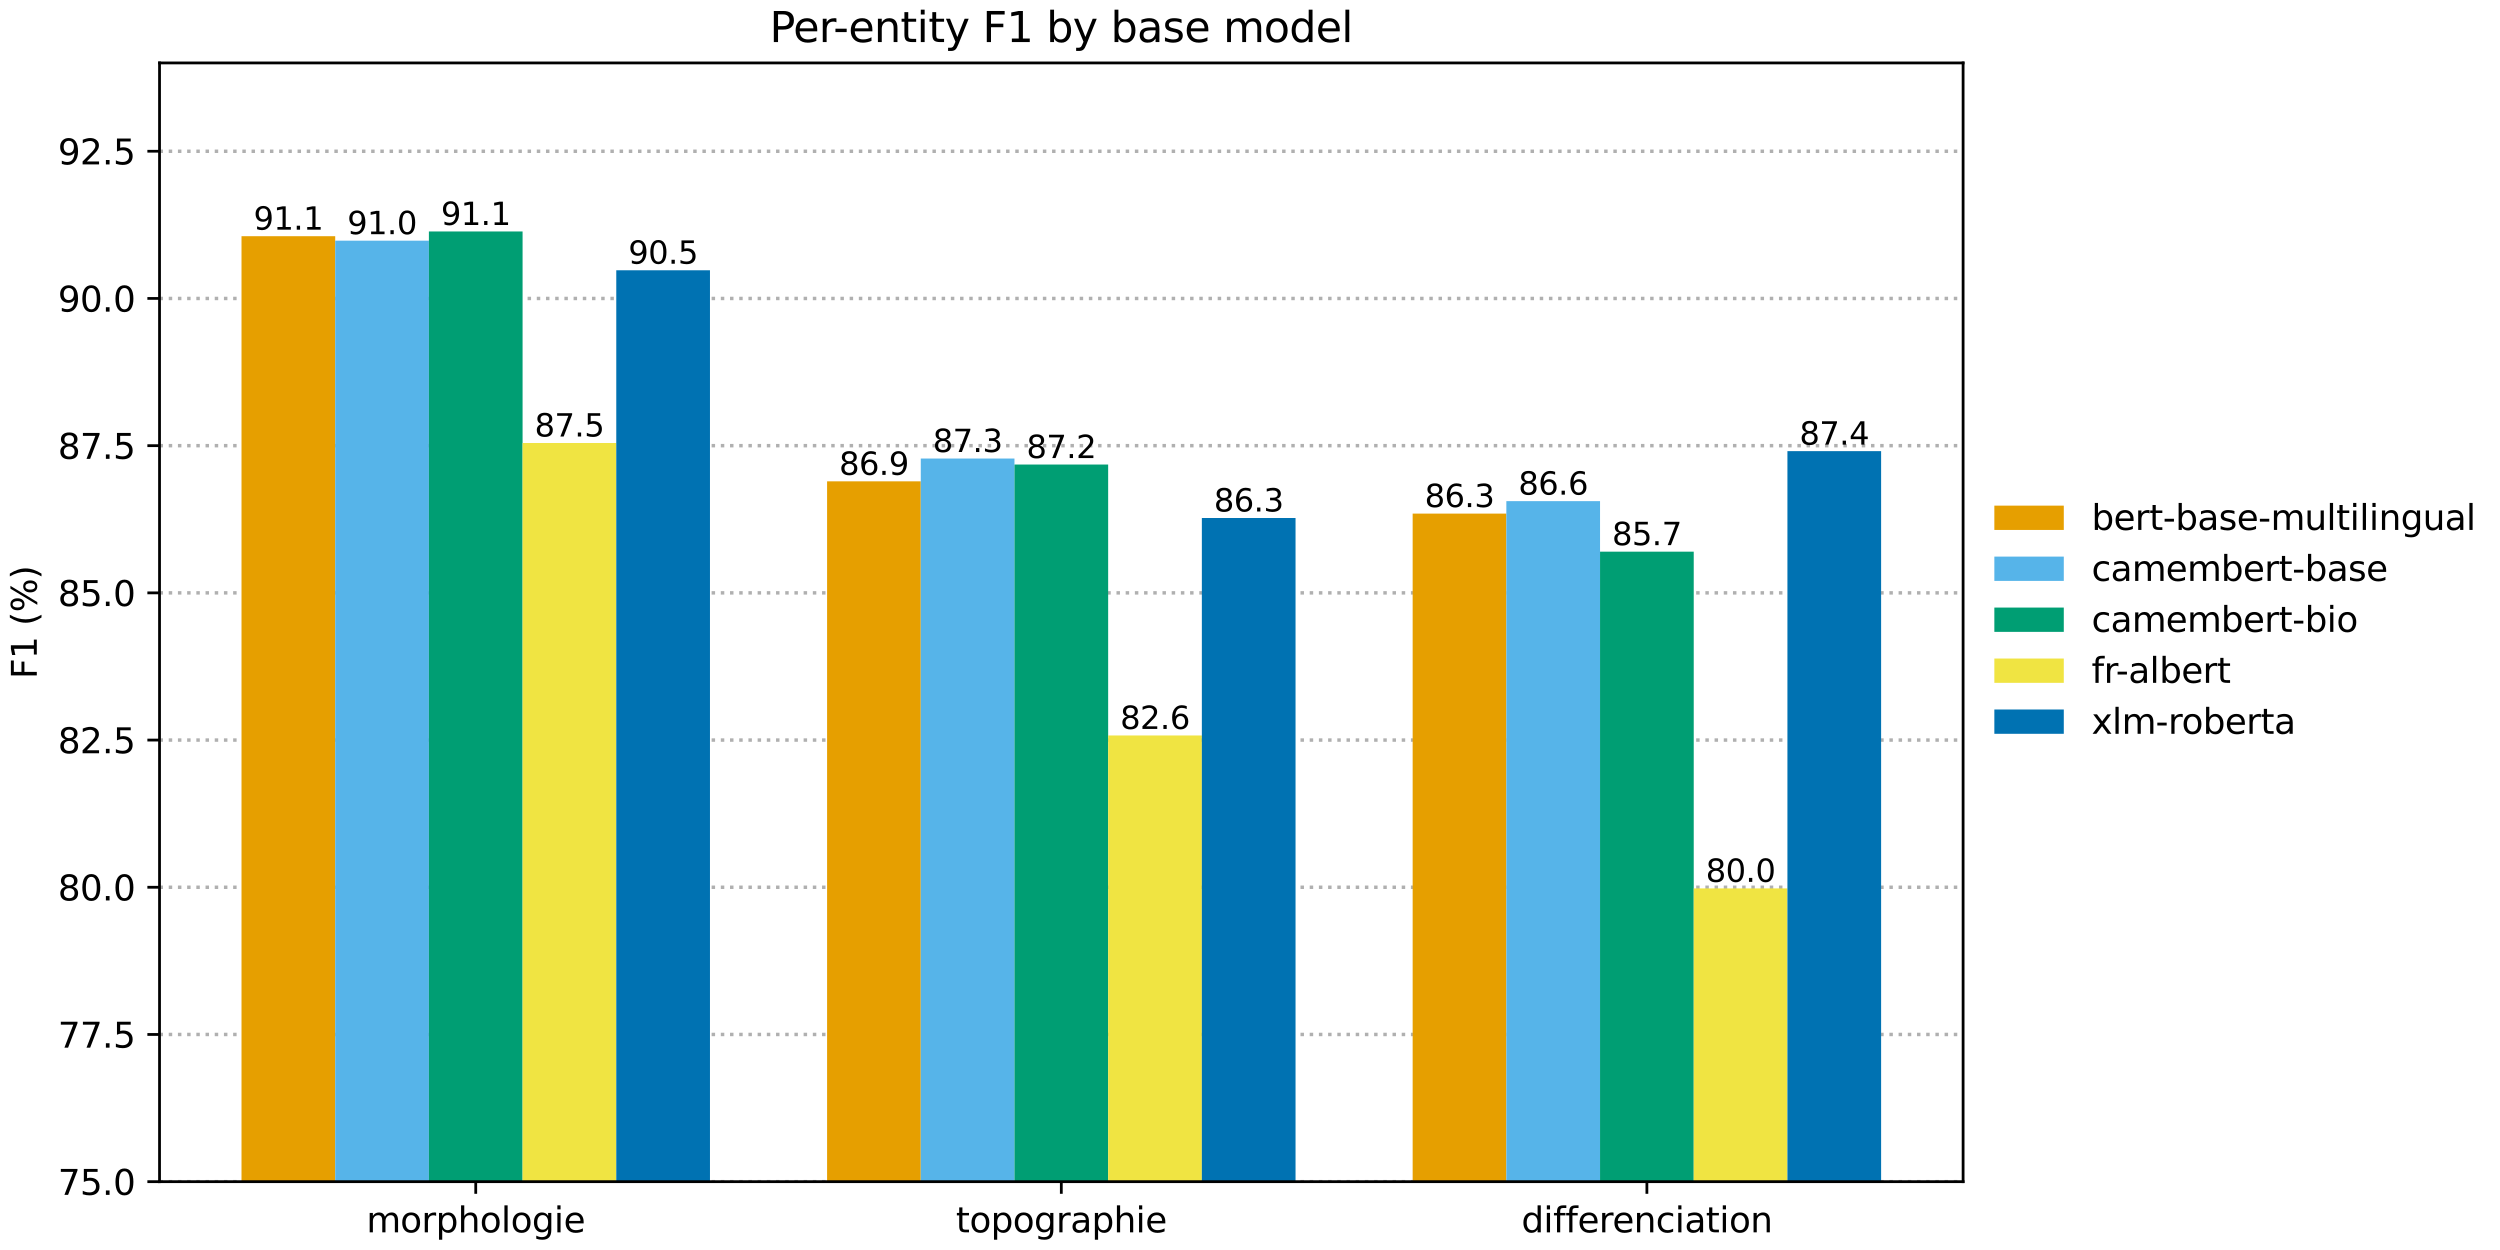 <?xml version="1.0" encoding="utf-8" standalone="no"?>
<!DOCTYPE svg PUBLIC "-//W3C//DTD SVG 1.1//EN"
  "http://www.w3.org/Graphics/SVG/1.1/DTD/svg11.dtd">
<svg xmlns:xlink="http://www.w3.org/1999/xlink" width="720pt" height="360pt" viewBox="0 0 720 360" xmlns="http://www.w3.org/2000/svg" version="1.1">
 <defs>
  <style type="text/css">*{stroke-linejoin: round; stroke-linecap: butt}</style>
 </defs>
 <g id="figure_1">
  <g id="patch_1">
   <path d="M 0 360 
L 720 360 
L 720 0 
L 0 0 
z
" style="fill: #ffffff"/>
  </g>
  <g id="axes_1">
   <g id="patch_2">
    <path d="M 45.944 340.322 
L 565.372 340.322 
L 565.372 18.118 
L 45.944 18.118 
z
" style="fill: #ffffff"/>
   </g>
   <g id="matplotlib.axis_1">
    <g id="xtick_1">
     <g id="line2d_1">
      <defs>
       <path id="m7b3073ddba" d="M 0 0 
L 0 3.5 
" style="stroke: #000000; stroke-width: 0.8"/>
      </defs>
      <g>
       <use xlink:href="#m7b3073ddba" x="137.012" y="340.322" style="stroke: #000000; stroke-width: 0.8"/>
      </g>
     </g>
     <g id="text_1">
      <!-- morphologie -->
      <g transform="translate(105.537 354.92) scale(0.1 -0.1)">
       <defs>
        <path id="DejaVuSans-6d" d="M 3328 2828 
Q 3544 3216 3844 3400 
Q 4144 3584 4550 3584 
Q 5097 3584 5394 3201 
Q 5691 2819 5691 2113 
L 5691 0 
L 5113 0 
L 5113 2094 
Q 5113 2597 4934 2840 
Q 4756 3084 4391 3084 
Q 3944 3084 3684 2787 
Q 3425 2491 3425 1978 
L 3425 0 
L 2847 0 
L 2847 2094 
Q 2847 2600 2669 2842 
Q 2491 3084 2119 3084 
Q 1678 3084 1418 2786 
Q 1159 2488 1159 1978 
L 1159 0 
L 581 0 
L 581 3500 
L 1159 3500 
L 1159 2956 
Q 1356 3278 1631 3431 
Q 1906 3584 2284 3584 
Q 2666 3584 2933 3390 
Q 3200 3197 3328 2828 
z
" transform="scale(0.016)"/>
        <path id="DejaVuSans-6f" d="M 1959 3097 
Q 1497 3097 1228 2736 
Q 959 2375 959 1747 
Q 959 1119 1226 758 
Q 1494 397 1959 397 
Q 2419 397 2687 759 
Q 2956 1122 2956 1747 
Q 2956 2369 2687 2733 
Q 2419 3097 1959 3097 
z
M 1959 3584 
Q 2709 3584 3137 3096 
Q 3566 2609 3566 1747 
Q 3566 888 3137 398 
Q 2709 -91 1959 -91 
Q 1206 -91 779 398 
Q 353 888 353 1747 
Q 353 2609 779 3096 
Q 1206 3584 1959 3584 
z
" transform="scale(0.016)"/>
        <path id="DejaVuSans-72" d="M 2631 2963 
Q 2534 3019 2420 3045 
Q 2306 3072 2169 3072 
Q 1681 3072 1420 2755 
Q 1159 2438 1159 1844 
L 1159 0 
L 581 0 
L 581 3500 
L 1159 3500 
L 1159 2956 
Q 1341 3275 1631 3429 
Q 1922 3584 2338 3584 
Q 2397 3584 2469 3576 
Q 2541 3569 2628 3553 
L 2631 2963 
z
" transform="scale(0.016)"/>
        <path id="DejaVuSans-70" d="M 1159 525 
L 1159 -1331 
L 581 -1331 
L 581 3500 
L 1159 3500 
L 1159 2969 
Q 1341 3281 1617 3432 
Q 1894 3584 2278 3584 
Q 2916 3584 3314 3078 
Q 3713 2572 3713 1747 
Q 3713 922 3314 415 
Q 2916 -91 2278 -91 
Q 1894 -91 1617 61 
Q 1341 213 1159 525 
z
M 3116 1747 
Q 3116 2381 2855 2742 
Q 2594 3103 2138 3103 
Q 1681 3103 1420 2742 
Q 1159 2381 1159 1747 
Q 1159 1113 1420 752 
Q 1681 391 2138 391 
Q 2594 391 2855 752 
Q 3116 1113 3116 1747 
z
" transform="scale(0.016)"/>
        <path id="DejaVuSans-68" d="M 3513 2113 
L 3513 0 
L 2938 0 
L 2938 2094 
Q 2938 2591 2744 2837 
Q 2550 3084 2163 3084 
Q 1697 3084 1428 2787 
Q 1159 2491 1159 1978 
L 1159 0 
L 581 0 
L 581 4863 
L 1159 4863 
L 1159 2956 
Q 1366 3272 1645 3428 
Q 1925 3584 2291 3584 
Q 2894 3584 3203 3211 
Q 3513 2838 3513 2113 
z
" transform="scale(0.016)"/>
        <path id="DejaVuSans-6c" d="M 603 4863 
L 1178 4863 
L 1178 0 
L 603 0 
L 603 4863 
z
" transform="scale(0.016)"/>
        <path id="DejaVuSans-67" d="M 2906 1791 
Q 2906 2416 2648 2759 
Q 2391 3103 1925 3103 
Q 1463 3103 1205 2759 
Q 947 2416 947 1791 
Q 947 1169 1205 825 
Q 1463 481 1925 481 
Q 2391 481 2648 825 
Q 2906 1169 2906 1791 
z
M 3481 434 
Q 3481 -459 3084 -895 
Q 2688 -1331 1869 -1331 
Q 1566 -1331 1297 -1286 
Q 1028 -1241 775 -1147 
L 775 -588 
Q 1028 -725 1275 -790 
Q 1522 -856 1778 -856 
Q 2344 -856 2625 -561 
Q 2906 -266 2906 331 
L 2906 616 
Q 2728 306 2450 153 
Q 2172 0 1784 0 
Q 1141 0 747 490 
Q 353 981 353 1791 
Q 353 2603 747 3093 
Q 1141 3584 1784 3584 
Q 2172 3584 2450 3431 
Q 2728 3278 2906 2969 
L 2906 3500 
L 3481 3500 
L 3481 434 
z
" transform="scale(0.016)"/>
        <path id="DejaVuSans-69" d="M 603 3500 
L 1178 3500 
L 1178 0 
L 603 0 
L 603 3500 
z
M 603 4863 
L 1178 4863 
L 1178 4134 
L 603 4134 
L 603 4863 
z
" transform="scale(0.016)"/>
        <path id="DejaVuSans-65" d="M 3597 1894 
L 3597 1613 
L 953 1613 
Q 991 1019 1311 708 
Q 1631 397 2203 397 
Q 2534 397 2845 478 
Q 3156 559 3463 722 
L 3463 178 
Q 3153 47 2828 -22 
Q 2503 -91 2169 -91 
Q 1331 -91 842 396 
Q 353 884 353 1716 
Q 353 2575 817 3079 
Q 1281 3584 2069 3584 
Q 2775 3584 3186 3129 
Q 3597 2675 3597 1894 
z
M 3022 2063 
Q 3016 2534 2758 2815 
Q 2500 3097 2075 3097 
Q 1594 3097 1305 2825 
Q 1016 2553 972 2059 
L 3022 2063 
z
" transform="scale(0.016)"/>
       </defs>
       <use xlink:href="#DejaVuSans-6d"/>
       <use xlink:href="#DejaVuSans-6f" transform="translate(97.412 0)"/>
       <use xlink:href="#DejaVuSans-72" transform="translate(158.594 0)"/>
       <use xlink:href="#DejaVuSans-70" transform="translate(199.707 0)"/>
       <use xlink:href="#DejaVuSans-68" transform="translate(263.184 0)"/>
       <use xlink:href="#DejaVuSans-6f" transform="translate(326.562 0)"/>
       <use xlink:href="#DejaVuSans-6c" transform="translate(387.744 0)"/>
       <use xlink:href="#DejaVuSans-6f" transform="translate(415.527 0)"/>
       <use xlink:href="#DejaVuSans-67" transform="translate(476.709 0)"/>
       <use xlink:href="#DejaVuSans-69" transform="translate(540.186 0)"/>
       <use xlink:href="#DejaVuSans-65" transform="translate(567.969 0)"/>
      </g>
     </g>
    </g>
    <g id="xtick_2">
     <g id="line2d_2">
      <g>
       <use xlink:href="#m7b3073ddba" x="305.658" y="340.322" style="stroke: #000000; stroke-width: 0.8"/>
      </g>
     </g>
     <g id="text_2">
      <!-- topographie -->
      <g transform="translate(275.302 354.92) scale(0.1 -0.1)">
       <defs>
        <path id="DejaVuSans-74" d="M 1172 4494 
L 1172 3500 
L 2356 3500 
L 2356 3053 
L 1172 3053 
L 1172 1153 
Q 1172 725 1289 603 
Q 1406 481 1766 481 
L 2356 481 
L 2356 0 
L 1766 0 
Q 1100 0 847 248 
Q 594 497 594 1153 
L 594 3053 
L 172 3053 
L 172 3500 
L 594 3500 
L 594 4494 
L 1172 4494 
z
" transform="scale(0.016)"/>
        <path id="DejaVuSans-61" d="M 2194 1759 
Q 1497 1759 1228 1600 
Q 959 1441 959 1056 
Q 959 750 1161 570 
Q 1363 391 1709 391 
Q 2188 391 2477 730 
Q 2766 1069 2766 1631 
L 2766 1759 
L 2194 1759 
z
M 3341 1997 
L 3341 0 
L 2766 0 
L 2766 531 
Q 2569 213 2275 61 
Q 1981 -91 1556 -91 
Q 1019 -91 701 211 
Q 384 513 384 1019 
Q 384 1609 779 1909 
Q 1175 2209 1959 2209 
L 2766 2209 
L 2766 2266 
Q 2766 2663 2505 2880 
Q 2244 3097 1772 3097 
Q 1472 3097 1187 3025 
Q 903 2953 641 2809 
L 641 3341 
Q 956 3463 1253 3523 
Q 1550 3584 1831 3584 
Q 2591 3584 2966 3190 
Q 3341 2797 3341 1997 
z
" transform="scale(0.016)"/>
       </defs>
       <use xlink:href="#DejaVuSans-74"/>
       <use xlink:href="#DejaVuSans-6f" transform="translate(39.209 0)"/>
       <use xlink:href="#DejaVuSans-70" transform="translate(100.391 0)"/>
       <use xlink:href="#DejaVuSans-6f" transform="translate(163.867 0)"/>
       <use xlink:href="#DejaVuSans-67" transform="translate(225.049 0)"/>
       <use xlink:href="#DejaVuSans-72" transform="translate(288.525 0)"/>
       <use xlink:href="#DejaVuSans-61" transform="translate(329.639 0)"/>
       <use xlink:href="#DejaVuSans-70" transform="translate(390.918 0)"/>
       <use xlink:href="#DejaVuSans-68" transform="translate(454.395 0)"/>
       <use xlink:href="#DejaVuSans-69" transform="translate(517.773 0)"/>
       <use xlink:href="#DejaVuSans-65" transform="translate(545.557 0)"/>
      </g>
     </g>
    </g>
    <g id="xtick_3">
     <g id="line2d_3">
      <g>
       <use xlink:href="#m7b3073ddba" x="474.303" y="340.322" style="stroke: #000000; stroke-width: 0.8"/>
      </g>
     </g>
     <g id="text_3">
      <!-- differenciation -->
      <g transform="translate(438.175 354.92) scale(0.1 -0.1)">
       <defs>
        <path id="DejaVuSans-64" d="M 2906 2969 
L 2906 4863 
L 3481 4863 
L 3481 0 
L 2906 0 
L 2906 525 
Q 2725 213 2448 61 
Q 2172 -91 1784 -91 
Q 1150 -91 751 415 
Q 353 922 353 1747 
Q 353 2572 751 3078 
Q 1150 3584 1784 3584 
Q 2172 3584 2448 3432 
Q 2725 3281 2906 2969 
z
M 947 1747 
Q 947 1113 1208 752 
Q 1469 391 1925 391 
Q 2381 391 2643 752 
Q 2906 1113 2906 1747 
Q 2906 2381 2643 2742 
Q 2381 3103 1925 3103 
Q 1469 3103 1208 2742 
Q 947 2381 947 1747 
z
" transform="scale(0.016)"/>
        <path id="DejaVuSans-66" d="M 2375 4863 
L 2375 4384 
L 1825 4384 
Q 1516 4384 1395 4259 
Q 1275 4134 1275 3809 
L 1275 3500 
L 2222 3500 
L 2222 3053 
L 1275 3053 
L 1275 0 
L 697 0 
L 697 3053 
L 147 3053 
L 147 3500 
L 697 3500 
L 697 3744 
Q 697 4328 969 4595 
Q 1241 4863 1831 4863 
L 2375 4863 
z
" transform="scale(0.016)"/>
        <path id="DejaVuSans-6e" d="M 3513 2113 
L 3513 0 
L 2938 0 
L 2938 2094 
Q 2938 2591 2744 2837 
Q 2550 3084 2163 3084 
Q 1697 3084 1428 2787 
Q 1159 2491 1159 1978 
L 1159 0 
L 581 0 
L 581 3500 
L 1159 3500 
L 1159 2956 
Q 1366 3272 1645 3428 
Q 1925 3584 2291 3584 
Q 2894 3584 3203 3211 
Q 3513 2838 3513 2113 
z
" transform="scale(0.016)"/>
        <path id="DejaVuSans-63" d="M 3122 3366 
L 3122 2828 
Q 2878 2963 2633 3030 
Q 2388 3097 2138 3097 
Q 1578 3097 1268 2742 
Q 959 2388 959 1747 
Q 959 1106 1268 751 
Q 1578 397 2138 397 
Q 2388 397 2633 464 
Q 2878 531 3122 666 
L 3122 134 
Q 2881 22 2623 -34 
Q 2366 -91 2075 -91 
Q 1284 -91 818 406 
Q 353 903 353 1747 
Q 353 2603 823 3093 
Q 1294 3584 2113 3584 
Q 2378 3584 2631 3529 
Q 2884 3475 3122 3366 
z
" transform="scale(0.016)"/>
       </defs>
       <use xlink:href="#DejaVuSans-64"/>
       <use xlink:href="#DejaVuSans-69" transform="translate(63.477 0)"/>
       <use xlink:href="#DejaVuSans-66" transform="translate(91.26 0)"/>
       <use xlink:href="#DejaVuSans-66" transform="translate(126.465 0)"/>
       <use xlink:href="#DejaVuSans-65" transform="translate(161.67 0)"/>
       <use xlink:href="#DejaVuSans-72" transform="translate(223.193 0)"/>
       <use xlink:href="#DejaVuSans-65" transform="translate(262.057 0)"/>
       <use xlink:href="#DejaVuSans-6e" transform="translate(323.58 0)"/>
       <use xlink:href="#DejaVuSans-63" transform="translate(386.959 0)"/>
       <use xlink:href="#DejaVuSans-69" transform="translate(441.939 0)"/>
       <use xlink:href="#DejaVuSans-61" transform="translate(469.723 0)"/>
       <use xlink:href="#DejaVuSans-74" transform="translate(531.002 0)"/>
       <use xlink:href="#DejaVuSans-69" transform="translate(570.211 0)"/>
       <use xlink:href="#DejaVuSans-6f" transform="translate(597.994 0)"/>
       <use xlink:href="#DejaVuSans-6e" transform="translate(659.176 0)"/>
      </g>
     </g>
    </g>
   </g>
   <g id="matplotlib.axis_2">
    <g id="ytick_1">
     <g id="line2d_4">
      <path d="M 45.944 340.322 
L 565.372 340.322 
" clip-path="url(#p6287fd8065)" style="fill: none; stroke-dasharray: 1,1.65; stroke-dashoffset: 0; stroke: #b0b0b0"/>
     </g>
     <g id="line2d_5">
      <defs>
       <path id="m8649c41be8" d="M 0 0 
L -3.5 0 
" style="stroke: #000000; stroke-width: 0.8"/>
      </defs>
      <g>
       <use xlink:href="#m8649c41be8" x="45.944" y="340.322" style="stroke: #000000; stroke-width: 0.8"/>
      </g>
     </g>
     <g id="text_4">
      <!-- 75.0 -->
      <g transform="translate(16.678 344.121) scale(0.1 -0.1)">
       <defs>
        <path id="DejaVuSans-37" d="M 525 4666 
L 3525 4666 
L 3525 4397 
L 1831 0 
L 1172 0 
L 2766 4134 
L 525 4134 
L 525 4666 
z
" transform="scale(0.016)"/>
        <path id="DejaVuSans-35" d="M 691 4666 
L 3169 4666 
L 3169 4134 
L 1269 4134 
L 1269 2991 
Q 1406 3038 1543 3061 
Q 1681 3084 1819 3084 
Q 2600 3084 3056 2656 
Q 3513 2228 3513 1497 
Q 3513 744 3044 326 
Q 2575 -91 1722 -91 
Q 1428 -91 1123 -41 
Q 819 9 494 109 
L 494 744 
Q 775 591 1075 516 
Q 1375 441 1709 441 
Q 2250 441 2565 725 
Q 2881 1009 2881 1497 
Q 2881 1984 2565 2268 
Q 2250 2553 1709 2553 
Q 1456 2553 1204 2497 
Q 953 2441 691 2322 
L 691 4666 
z
" transform="scale(0.016)"/>
        <path id="DejaVuSans-2e" d="M 684 794 
L 1344 794 
L 1344 0 
L 684 0 
L 684 794 
z
" transform="scale(0.016)"/>
        <path id="DejaVuSans-30" d="M 2034 4250 
Q 1547 4250 1301 3770 
Q 1056 3291 1056 2328 
Q 1056 1369 1301 889 
Q 1547 409 2034 409 
Q 2525 409 2770 889 
Q 3016 1369 3016 2328 
Q 3016 3291 2770 3770 
Q 2525 4250 2034 4250 
z
M 2034 4750 
Q 2819 4750 3233 4129 
Q 3647 3509 3647 2328 
Q 3647 1150 3233 529 
Q 2819 -91 2034 -91 
Q 1250 -91 836 529 
Q 422 1150 422 2328 
Q 422 3509 836 4129 
Q 1250 4750 2034 4750 
z
" transform="scale(0.016)"/>
       </defs>
       <use xlink:href="#DejaVuSans-37"/>
       <use xlink:href="#DejaVuSans-35" transform="translate(63.623 0)"/>
       <use xlink:href="#DejaVuSans-2e" transform="translate(127.246 0)"/>
       <use xlink:href="#DejaVuSans-30" transform="translate(159.033 0)"/>
      </g>
     </g>
    </g>
    <g id="ytick_2">
     <g id="line2d_6">
      <path d="M 45.944 297.926 
L 565.372 297.926 
" clip-path="url(#p6287fd8065)" style="fill: none; stroke-dasharray: 1,1.65; stroke-dashoffset: 0; stroke: #b0b0b0"/>
     </g>
     <g id="line2d_7">
      <g>
       <use xlink:href="#m8649c41be8" x="45.944" y="297.926" style="stroke: #000000; stroke-width: 0.8"/>
      </g>
     </g>
     <g id="text_5">
      <!-- 77.5 -->
      <g transform="translate(16.678 301.726) scale(0.1 -0.1)">
       <use xlink:href="#DejaVuSans-37"/>
       <use xlink:href="#DejaVuSans-37" transform="translate(63.623 0)"/>
       <use xlink:href="#DejaVuSans-2e" transform="translate(127.246 0)"/>
       <use xlink:href="#DejaVuSans-35" transform="translate(159.033 0)"/>
      </g>
     </g>
    </g>
    <g id="ytick_3">
     <g id="line2d_8">
      <path d="M 45.944 255.531 
L 565.372 255.531 
" clip-path="url(#p6287fd8065)" style="fill: none; stroke-dasharray: 1,1.65; stroke-dashoffset: 0; stroke: #b0b0b0"/>
     </g>
     <g id="line2d_9">
      <g>
       <use xlink:href="#m8649c41be8" x="45.944" y="255.531" style="stroke: #000000; stroke-width: 0.8"/>
      </g>
     </g>
     <g id="text_6">
      <!-- 80.0 -->
      <g transform="translate(16.678 259.331) scale(0.1 -0.1)">
       <defs>
        <path id="DejaVuSans-38" d="M 2034 2216 
Q 1584 2216 1326 1975 
Q 1069 1734 1069 1313 
Q 1069 891 1326 650 
Q 1584 409 2034 409 
Q 2484 409 2743 651 
Q 3003 894 3003 1313 
Q 3003 1734 2745 1975 
Q 2488 2216 2034 2216 
z
M 1403 2484 
Q 997 2584 770 2862 
Q 544 3141 544 3541 
Q 544 4100 942 4425 
Q 1341 4750 2034 4750 
Q 2731 4750 3128 4425 
Q 3525 4100 3525 3541 
Q 3525 3141 3298 2862 
Q 3072 2584 2669 2484 
Q 3125 2378 3379 2068 
Q 3634 1759 3634 1313 
Q 3634 634 3220 271 
Q 2806 -91 2034 -91 
Q 1263 -91 848 271 
Q 434 634 434 1313 
Q 434 1759 690 2068 
Q 947 2378 1403 2484 
z
M 1172 3481 
Q 1172 3119 1398 2916 
Q 1625 2713 2034 2713 
Q 2441 2713 2670 2916 
Q 2900 3119 2900 3481 
Q 2900 3844 2670 4047 
Q 2441 4250 2034 4250 
Q 1625 4250 1398 4047 
Q 1172 3844 1172 3481 
z
" transform="scale(0.016)"/>
       </defs>
       <use xlink:href="#DejaVuSans-38"/>
       <use xlink:href="#DejaVuSans-30" transform="translate(63.623 0)"/>
       <use xlink:href="#DejaVuSans-2e" transform="translate(127.246 0)"/>
       <use xlink:href="#DejaVuSans-30" transform="translate(159.033 0)"/>
      </g>
     </g>
    </g>
    <g id="ytick_4">
     <g id="line2d_10">
      <path d="M 45.944 213.136 
L 565.372 213.136 
" clip-path="url(#p6287fd8065)" style="fill: none; stroke-dasharray: 1,1.65; stroke-dashoffset: 0; stroke: #b0b0b0"/>
     </g>
     <g id="line2d_11">
      <g>
       <use xlink:href="#m8649c41be8" x="45.944" y="213.136" style="stroke: #000000; stroke-width: 0.8"/>
      </g>
     </g>
     <g id="text_7">
      <!-- 82.5 -->
      <g transform="translate(16.678 216.935) scale(0.1 -0.1)">
       <defs>
        <path id="DejaVuSans-32" d="M 1228 531 
L 3431 531 
L 3431 0 
L 469 0 
L 469 531 
Q 828 903 1448 1529 
Q 2069 2156 2228 2338 
Q 2531 2678 2651 2914 
Q 2772 3150 2772 3378 
Q 2772 3750 2511 3984 
Q 2250 4219 1831 4219 
Q 1534 4219 1204 4116 
Q 875 4013 500 3803 
L 500 4441 
Q 881 4594 1212 4672 
Q 1544 4750 1819 4750 
Q 2544 4750 2975 4387 
Q 3406 4025 3406 3419 
Q 3406 3131 3298 2873 
Q 3191 2616 2906 2266 
Q 2828 2175 2409 1742 
Q 1991 1309 1228 531 
z
" transform="scale(0.016)"/>
       </defs>
       <use xlink:href="#DejaVuSans-38"/>
       <use xlink:href="#DejaVuSans-32" transform="translate(63.623 0)"/>
       <use xlink:href="#DejaVuSans-2e" transform="translate(127.246 0)"/>
       <use xlink:href="#DejaVuSans-35" transform="translate(159.033 0)"/>
      </g>
     </g>
    </g>
    <g id="ytick_5">
     <g id="line2d_12">
      <path d="M 45.944 170.741 
L 565.372 170.741 
" clip-path="url(#p6287fd8065)" style="fill: none; stroke-dasharray: 1,1.65; stroke-dashoffset: 0; stroke: #b0b0b0"/>
     </g>
     <g id="line2d_13">
      <g>
       <use xlink:href="#m8649c41be8" x="45.944" y="170.741" style="stroke: #000000; stroke-width: 0.8"/>
      </g>
     </g>
     <g id="text_8">
      <!-- 85.0 -->
      <g transform="translate(16.678 174.54) scale(0.1 -0.1)">
       <use xlink:href="#DejaVuSans-38"/>
       <use xlink:href="#DejaVuSans-35" transform="translate(63.623 0)"/>
       <use xlink:href="#DejaVuSans-2e" transform="translate(127.246 0)"/>
       <use xlink:href="#DejaVuSans-30" transform="translate(159.033 0)"/>
      </g>
     </g>
    </g>
    <g id="ytick_6">
     <g id="line2d_14">
      <path d="M 45.944 128.346 
L 565.372 128.346 
" clip-path="url(#p6287fd8065)" style="fill: none; stroke-dasharray: 1,1.65; stroke-dashoffset: 0; stroke: #b0b0b0"/>
     </g>
     <g id="line2d_15">
      <g>
       <use xlink:href="#m8649c41be8" x="45.944" y="128.346" style="stroke: #000000; stroke-width: 0.8"/>
      </g>
     </g>
     <g id="text_9">
      <!-- 87.5 -->
      <g transform="translate(16.678 132.145) scale(0.1 -0.1)">
       <use xlink:href="#DejaVuSans-38"/>
       <use xlink:href="#DejaVuSans-37" transform="translate(63.623 0)"/>
       <use xlink:href="#DejaVuSans-2e" transform="translate(127.246 0)"/>
       <use xlink:href="#DejaVuSans-35" transform="translate(159.033 0)"/>
      </g>
     </g>
    </g>
    <g id="ytick_7">
     <g id="line2d_16">
      <path d="M 45.944 85.951 
L 565.372 85.951 
" clip-path="url(#p6287fd8065)" style="fill: none; stroke-dasharray: 1,1.65; stroke-dashoffset: 0; stroke: #b0b0b0"/>
     </g>
     <g id="line2d_17">
      <g>
       <use xlink:href="#m8649c41be8" x="45.944" y="85.951" style="stroke: #000000; stroke-width: 0.8"/>
      </g>
     </g>
     <g id="text_10">
      <!-- 90.0 -->
      <g transform="translate(16.678 89.75) scale(0.1 -0.1)">
       <defs>
        <path id="DejaVuSans-39" d="M 703 97 
L 703 672 
Q 941 559 1184 500 
Q 1428 441 1663 441 
Q 2288 441 2617 861 
Q 2947 1281 2994 2138 
Q 2813 1869 2534 1725 
Q 2256 1581 1919 1581 
Q 1219 1581 811 2004 
Q 403 2428 403 3163 
Q 403 3881 828 4315 
Q 1253 4750 1959 4750 
Q 2769 4750 3195 4129 
Q 3622 3509 3622 2328 
Q 3622 1225 3098 567 
Q 2575 -91 1691 -91 
Q 1453 -91 1209 -44 
Q 966 3 703 97 
z
M 1959 2075 
Q 2384 2075 2632 2365 
Q 2881 2656 2881 3163 
Q 2881 3666 2632 3958 
Q 2384 4250 1959 4250 
Q 1534 4250 1286 3958 
Q 1038 3666 1038 3163 
Q 1038 2656 1286 2365 
Q 1534 2075 1959 2075 
z
" transform="scale(0.016)"/>
       </defs>
       <use xlink:href="#DejaVuSans-39"/>
       <use xlink:href="#DejaVuSans-30" transform="translate(63.623 0)"/>
       <use xlink:href="#DejaVuSans-2e" transform="translate(127.246 0)"/>
       <use xlink:href="#DejaVuSans-30" transform="translate(159.033 0)"/>
      </g>
     </g>
    </g>
    <g id="ytick_8">
     <g id="line2d_18">
      <path d="M 45.944 43.555 
L 565.372 43.555 
" clip-path="url(#p6287fd8065)" style="fill: none; stroke-dasharray: 1,1.65; stroke-dashoffset: 0; stroke: #b0b0b0"/>
     </g>
     <g id="line2d_19">
      <g>
       <use xlink:href="#m8649c41be8" x="45.944" y="43.555" style="stroke: #000000; stroke-width: 0.8"/>
      </g>
     </g>
     <g id="text_11">
      <!-- 92.5 -->
      <g transform="translate(16.678 47.355) scale(0.1 -0.1)">
       <use xlink:href="#DejaVuSans-39"/>
       <use xlink:href="#DejaVuSans-32" transform="translate(63.623 0)"/>
       <use xlink:href="#DejaVuSans-2e" transform="translate(127.246 0)"/>
       <use xlink:href="#DejaVuSans-35" transform="translate(159.033 0)"/>
      </g>
     </g>
    </g>
    <g id="text_12">
     <!-- F1 (%) -->
     <g transform="translate(10.599 195.518) rotate(-90) scale(0.1 -0.1)">
      <defs>
       <path id="DejaVuSans-46" d="M 628 4666 
L 3309 4666 
L 3309 4134 
L 1259 4134 
L 1259 2759 
L 3109 2759 
L 3109 2228 
L 1259 2228 
L 1259 0 
L 628 0 
L 628 4666 
z
" transform="scale(0.016)"/>
       <path id="DejaVuSans-31" d="M 794 531 
L 1825 531 
L 1825 4091 
L 703 3866 
L 703 4441 
L 1819 4666 
L 2450 4666 
L 2450 531 
L 3481 531 
L 3481 0 
L 794 0 
L 794 531 
z
" transform="scale(0.016)"/>
       <path id="DejaVuSans-20" transform="scale(0.016)"/>
       <path id="DejaVuSans-28" d="M 1984 4856 
Q 1566 4138 1362 3434 
Q 1159 2731 1159 2009 
Q 1159 1288 1364 580 
Q 1569 -128 1984 -844 
L 1484 -844 
Q 1016 -109 783 600 
Q 550 1309 550 2009 
Q 550 2706 781 3412 
Q 1013 4119 1484 4856 
L 1984 4856 
z
" transform="scale(0.016)"/>
       <path id="DejaVuSans-25" d="M 4653 2053 
Q 4381 2053 4226 1822 
Q 4072 1591 4072 1178 
Q 4072 772 4226 539 
Q 4381 306 4653 306 
Q 4919 306 5073 539 
Q 5228 772 5228 1178 
Q 5228 1588 5073 1820 
Q 4919 2053 4653 2053 
z
M 4653 2450 
Q 5147 2450 5437 2106 
Q 5728 1763 5728 1178 
Q 5728 594 5436 251 
Q 5144 -91 4653 -91 
Q 4153 -91 3862 251 
Q 3572 594 3572 1178 
Q 3572 1766 3864 2108 
Q 4156 2450 4653 2450 
z
M 1428 4353 
Q 1159 4353 1004 4120 
Q 850 3888 850 3481 
Q 850 3069 1003 2837 
Q 1156 2606 1428 2606 
Q 1700 2606 1854 2837 
Q 2009 3069 2009 3481 
Q 2009 3884 1853 4118 
Q 1697 4353 1428 4353 
z
M 4250 4750 
L 4750 4750 
L 1831 -91 
L 1331 -91 
L 4250 4750 
z
M 1428 4750 
Q 1922 4750 2215 4408 
Q 2509 4066 2509 3481 
Q 2509 2891 2217 2550 
Q 1925 2209 1428 2209 
Q 931 2209 642 2551 
Q 353 2894 353 3481 
Q 353 4063 643 4406 
Q 934 4750 1428 4750 
z
" transform="scale(0.016)"/>
       <path id="DejaVuSans-29" d="M 513 4856 
L 1013 4856 
Q 1481 4119 1714 3412 
Q 1947 2706 1947 2009 
Q 1947 1309 1714 600 
Q 1481 -109 1013 -844 
L 513 -844 
Q 928 -128 1133 580 
Q 1338 1288 1338 2009 
Q 1338 2731 1133 3434 
Q 928 4138 513 4856 
z
" transform="scale(0.016)"/>
      </defs>
      <use xlink:href="#DejaVuSans-46"/>
      <use xlink:href="#DejaVuSans-31" transform="translate(57.52 0)"/>
      <use xlink:href="#DejaVuSans-20" transform="translate(121.143 0)"/>
      <use xlink:href="#DejaVuSans-28" transform="translate(152.93 0)"/>
      <use xlink:href="#DejaVuSans-25" transform="translate(191.943 0)"/>
      <use xlink:href="#DejaVuSans-29" transform="translate(286.963 0)"/>
     </g>
    </g>
   </g>
   <g id="patch_3">
    <path d="M 69.554 1612.177 
L 96.538 1612.177 
L 96.538 68.02 
L 69.554 68.02 
z
" clip-path="url(#p6287fd8065)" style="fill: #e69f00"/>
   </g>
   <g id="patch_4">
    <path d="M 238.2 1612.177 
L 265.183 1612.177 
L 265.183 138.633 
L 238.2 138.633 
z
" clip-path="url(#p6287fd8065)" style="fill: #e69f00"/>
   </g>
   <g id="patch_5">
    <path d="M 406.845 1612.177 
L 433.828 1612.177 
L 433.828 147.913 
L 406.845 147.913 
z
" clip-path="url(#p6287fd8065)" style="fill: #e69f00"/>
   </g>
   <g id="patch_6">
    <path d="M 96.538 1612.177 
L 123.521 1612.177 
L 123.521 69.314 
L 96.538 69.314 
z
" clip-path="url(#p6287fd8065)" style="fill: #56b4e9"/>
   </g>
   <g id="patch_7">
    <path d="M 265.183 1612.177 
L 292.166 1612.177 
L 292.166 132.057 
L 265.183 132.057 
z
" clip-path="url(#p6287fd8065)" style="fill: #56b4e9"/>
   </g>
   <g id="patch_8">
    <path d="M 433.828 1612.177 
L 460.812 1612.177 
L 460.812 144.33 
L 433.828 144.33 
z
" clip-path="url(#p6287fd8065)" style="fill: #56b4e9"/>
   </g>
   <g id="patch_9">
    <path d="M 123.521 1612.177 
L 150.504 1612.177 
L 150.504 66.663 
L 123.521 66.663 
z
" clip-path="url(#p6287fd8065)" style="fill: #009e73"/>
   </g>
   <g id="patch_10">
    <path d="M 292.166 1612.177 
L 319.149 1612.177 
L 319.149 133.787 
L 292.166 133.787 
z
" clip-path="url(#p6287fd8065)" style="fill: #009e73"/>
   </g>
   <g id="patch_11">
    <path d="M 460.812 1612.177 
L 487.795 1612.177 
L 487.795 158.879 
L 460.812 158.879 
z
" clip-path="url(#p6287fd8065)" style="fill: #009e73"/>
   </g>
   <g id="patch_12">
    <path d="M 150.504 1612.177 
L 177.487 1612.177 
L 177.487 127.585 
L 150.504 127.585 
z
" clip-path="url(#p6287fd8065)" style="fill: #f0e442"/>
   </g>
   <g id="patch_13">
    <path d="M 319.149 1612.177 
L 346.133 1612.177 
L 346.133 211.811 
L 319.149 211.811 
z
" clip-path="url(#p6287fd8065)" style="fill: #f0e442"/>
   </g>
   <g id="patch_14">
    <path d="M 487.795 1612.177 
L 514.778 1612.177 
L 514.778 255.851 
L 487.795 255.851 
z
" clip-path="url(#p6287fd8065)" style="fill: #f0e442"/>
   </g>
   <g id="patch_15">
    <path d="M 177.487 1612.177 
L 204.471 1612.177 
L 204.471 77.827 
L 177.487 77.827 
z
" clip-path="url(#p6287fd8065)" style="fill: #0072b2"/>
   </g>
   <g id="patch_16">
    <path d="M 346.133 1612.177 
L 373.116 1612.177 
L 373.116 149.183 
L 346.133 149.183 
z
" clip-path="url(#p6287fd8065)" style="fill: #0072b2"/>
   </g>
   <g id="patch_17">
    <path d="M 514.778 1612.177 
L 541.761 1612.177 
L 541.761 129.924 
L 514.778 129.924 
z
" clip-path="url(#p6287fd8065)" style="fill: #0072b2"/>
   </g>
   <g id="patch_18">
    <path d="M 45.944 340.322 
L 45.944 18.118 
" style="fill: none; stroke: #000000; stroke-width: 0.8; stroke-linejoin: miter; stroke-linecap: square"/>
   </g>
   <g id="patch_19">
    <path d="M 565.372 340.322 
L 565.372 18.118 
" style="fill: none; stroke: #000000; stroke-width: 0.8; stroke-linejoin: miter; stroke-linecap: square"/>
   </g>
   <g id="patch_20">
    <path d="M 45.944 340.322 
L 565.372 340.322 
" style="fill: none; stroke: #000000; stroke-width: 0.8; stroke-linejoin: miter; stroke-linecap: square"/>
   </g>
   <g id="patch_21">
    <path d="M 45.944 18.118 
L 565.372 18.118 
" style="fill: none; stroke: #000000; stroke-width: 0.8; stroke-linejoin: miter; stroke-linecap: square"/>
   </g>
   <g id="text_13">
    <!-- 91.1 -->
    <g transform="translate(73.026 66.148) scale(0.09 -0.09)">
     <use xlink:href="#DejaVuSans-39"/>
     <use xlink:href="#DejaVuSans-31" transform="translate(63.623 0)"/>
     <use xlink:href="#DejaVuSans-2e" transform="translate(127.246 0)"/>
     <use xlink:href="#DejaVuSans-31" transform="translate(159.033 0)"/>
    </g>
   </g>
   <g id="text_14">
    <!-- 86.9 -->
    <g transform="translate(241.672 136.761) scale(0.09 -0.09)">
     <defs>
      <path id="DejaVuSans-36" d="M 2113 2584 
Q 1688 2584 1439 2293 
Q 1191 2003 1191 1497 
Q 1191 994 1439 701 
Q 1688 409 2113 409 
Q 2538 409 2786 701 
Q 3034 994 3034 1497 
Q 3034 2003 2786 2293 
Q 2538 2584 2113 2584 
z
M 3366 4563 
L 3366 3988 
Q 3128 4100 2886 4159 
Q 2644 4219 2406 4219 
Q 1781 4219 1451 3797 
Q 1122 3375 1075 2522 
Q 1259 2794 1537 2939 
Q 1816 3084 2150 3084 
Q 2853 3084 3261 2657 
Q 3669 2231 3669 1497 
Q 3669 778 3244 343 
Q 2819 -91 2113 -91 
Q 1303 -91 875 529 
Q 447 1150 447 2328 
Q 447 3434 972 4092 
Q 1497 4750 2381 4750 
Q 2619 4750 2861 4703 
Q 3103 4656 3366 4563 
z
" transform="scale(0.016)"/>
     </defs>
     <use xlink:href="#DejaVuSans-38"/>
     <use xlink:href="#DejaVuSans-36" transform="translate(63.623 0)"/>
     <use xlink:href="#DejaVuSans-2e" transform="translate(127.246 0)"/>
     <use xlink:href="#DejaVuSans-39" transform="translate(159.033 0)"/>
    </g>
   </g>
   <g id="text_15">
    <!-- 86.3 -->
    <g transform="translate(410.317 146.041) scale(0.09 -0.09)">
     <defs>
      <path id="DejaVuSans-33" d="M 2597 2516 
Q 3050 2419 3304 2112 
Q 3559 1806 3559 1356 
Q 3559 666 3084 287 
Q 2609 -91 1734 -91 
Q 1441 -91 1130 -33 
Q 819 25 488 141 
L 488 750 
Q 750 597 1062 519 
Q 1375 441 1716 441 
Q 2309 441 2620 675 
Q 2931 909 2931 1356 
Q 2931 1769 2642 2001 
Q 2353 2234 1838 2234 
L 1294 2234 
L 1294 2753 
L 1863 2753 
Q 2328 2753 2575 2939 
Q 2822 3125 2822 3475 
Q 2822 3834 2567 4026 
Q 2313 4219 1838 4219 
Q 1578 4219 1281 4162 
Q 984 4106 628 3988 
L 628 4550 
Q 988 4650 1302 4700 
Q 1616 4750 1894 4750 
Q 2613 4750 3031 4423 
Q 3450 4097 3450 3541 
Q 3450 3153 3228 2886 
Q 3006 2619 2597 2516 
z
" transform="scale(0.016)"/>
     </defs>
     <use xlink:href="#DejaVuSans-38"/>
     <use xlink:href="#DejaVuSans-36" transform="translate(63.623 0)"/>
     <use xlink:href="#DejaVuSans-2e" transform="translate(127.246 0)"/>
     <use xlink:href="#DejaVuSans-33" transform="translate(159.033 0)"/>
    </g>
   </g>
   <g id="text_16">
    <!-- 91.0 -->
    <g transform="translate(100.01 67.442) scale(0.09 -0.09)">
     <use xlink:href="#DejaVuSans-39"/>
     <use xlink:href="#DejaVuSans-31" transform="translate(63.623 0)"/>
     <use xlink:href="#DejaVuSans-2e" transform="translate(127.246 0)"/>
     <use xlink:href="#DejaVuSans-30" transform="translate(159.033 0)"/>
    </g>
   </g>
   <g id="text_17">
    <!-- 87.3 -->
    <g transform="translate(268.655 130.185) scale(0.09 -0.09)">
     <use xlink:href="#DejaVuSans-38"/>
     <use xlink:href="#DejaVuSans-37" transform="translate(63.623 0)"/>
     <use xlink:href="#DejaVuSans-2e" transform="translate(127.246 0)"/>
     <use xlink:href="#DejaVuSans-33" transform="translate(159.033 0)"/>
    </g>
   </g>
   <g id="text_18">
    <!-- 86.6 -->
    <g transform="translate(437.3 142.458) scale(0.09 -0.09)">
     <use xlink:href="#DejaVuSans-38"/>
     <use xlink:href="#DejaVuSans-36" transform="translate(63.623 0)"/>
     <use xlink:href="#DejaVuSans-2e" transform="translate(127.246 0)"/>
     <use xlink:href="#DejaVuSans-36" transform="translate(159.033 0)"/>
    </g>
   </g>
   <g id="text_19">
    <!-- 91.1 -->
    <g transform="translate(126.993 64.791) scale(0.09 -0.09)">
     <use xlink:href="#DejaVuSans-39"/>
     <use xlink:href="#DejaVuSans-31" transform="translate(63.623 0)"/>
     <use xlink:href="#DejaVuSans-2e" transform="translate(127.246 0)"/>
     <use xlink:href="#DejaVuSans-31" transform="translate(159.033 0)"/>
    </g>
   </g>
   <g id="text_20">
    <!-- 87.2 -->
    <g transform="translate(295.638 131.916) scale(0.09 -0.09)">
     <use xlink:href="#DejaVuSans-38"/>
     <use xlink:href="#DejaVuSans-37" transform="translate(63.623 0)"/>
     <use xlink:href="#DejaVuSans-2e" transform="translate(127.246 0)"/>
     <use xlink:href="#DejaVuSans-32" transform="translate(159.033 0)"/>
    </g>
   </g>
   <g id="text_21">
    <!-- 85.7 -->
    <g transform="translate(464.284 157.007) scale(0.09 -0.09)">
     <use xlink:href="#DejaVuSans-38"/>
     <use xlink:href="#DejaVuSans-35" transform="translate(63.623 0)"/>
     <use xlink:href="#DejaVuSans-2e" transform="translate(127.246 0)"/>
     <use xlink:href="#DejaVuSans-37" transform="translate(159.033 0)"/>
    </g>
   </g>
   <g id="text_22">
    <!-- 87.5 -->
    <g transform="translate(153.976 125.713) scale(0.09 -0.09)">
     <use xlink:href="#DejaVuSans-38"/>
     <use xlink:href="#DejaVuSans-37" transform="translate(63.623 0)"/>
     <use xlink:href="#DejaVuSans-2e" transform="translate(127.246 0)"/>
     <use xlink:href="#DejaVuSans-35" transform="translate(159.033 0)"/>
    </g>
   </g>
   <g id="text_23">
    <!-- 82.6 -->
    <g transform="translate(322.622 209.939) scale(0.09 -0.09)">
     <use xlink:href="#DejaVuSans-38"/>
     <use xlink:href="#DejaVuSans-32" transform="translate(63.623 0)"/>
     <use xlink:href="#DejaVuSans-2e" transform="translate(127.246 0)"/>
     <use xlink:href="#DejaVuSans-36" transform="translate(159.033 0)"/>
    </g>
   </g>
   <g id="text_24">
    <!-- 80.0 -->
    <g transform="translate(491.267 253.979) scale(0.09 -0.09)">
     <use xlink:href="#DejaVuSans-38"/>
     <use xlink:href="#DejaVuSans-30" transform="translate(63.623 0)"/>
     <use xlink:href="#DejaVuSans-2e" transform="translate(127.246 0)"/>
     <use xlink:href="#DejaVuSans-30" transform="translate(159.033 0)"/>
    </g>
   </g>
   <g id="text_25">
    <!-- 90.5 -->
    <g transform="translate(180.959 75.955) scale(0.09 -0.09)">
     <use xlink:href="#DejaVuSans-39"/>
     <use xlink:href="#DejaVuSans-30" transform="translate(63.623 0)"/>
     <use xlink:href="#DejaVuSans-2e" transform="translate(127.246 0)"/>
     <use xlink:href="#DejaVuSans-35" transform="translate(159.033 0)"/>
    </g>
   </g>
   <g id="text_26">
    <!-- 86.3 -->
    <g transform="translate(349.605 147.312) scale(0.09 -0.09)">
     <use xlink:href="#DejaVuSans-38"/>
     <use xlink:href="#DejaVuSans-36" transform="translate(63.623 0)"/>
     <use xlink:href="#DejaVuSans-2e" transform="translate(127.246 0)"/>
     <use xlink:href="#DejaVuSans-33" transform="translate(159.033 0)"/>
    </g>
   </g>
   <g id="text_27">
    <!-- 87.4 -->
    <g transform="translate(518.25 128.053) scale(0.09 -0.09)">
     <defs>
      <path id="DejaVuSans-34" d="M 2419 4116 
L 825 1625 
L 2419 1625 
L 2419 4116 
z
M 2253 4666 
L 3047 4666 
L 3047 1625 
L 3713 1625 
L 3713 1100 
L 3047 1100 
L 3047 0 
L 2419 0 
L 2419 1100 
L 313 1100 
L 313 1709 
L 2253 4666 
z
" transform="scale(0.016)"/>
     </defs>
     <use xlink:href="#DejaVuSans-38"/>
     <use xlink:href="#DejaVuSans-37" transform="translate(63.623 0)"/>
     <use xlink:href="#DejaVuSans-2e" transform="translate(127.246 0)"/>
     <use xlink:href="#DejaVuSans-34" transform="translate(159.033 0)"/>
    </g>
   </g>
   <g id="text_28">
    <!-- Per-entity F1 by base model -->
    <g transform="translate(221.657 12.118) scale(0.12 -0.12)">
     <defs>
      <path id="DejaVuSans-50" d="M 1259 4147 
L 1259 2394 
L 2053 2394 
Q 2494 2394 2734 2622 
Q 2975 2850 2975 3272 
Q 2975 3691 2734 3919 
Q 2494 4147 2053 4147 
L 1259 4147 
z
M 628 4666 
L 2053 4666 
Q 2838 4666 3239 4311 
Q 3641 3956 3641 3272 
Q 3641 2581 3239 2228 
Q 2838 1875 2053 1875 
L 1259 1875 
L 1259 0 
L 628 0 
L 628 4666 
z
" transform="scale(0.016)"/>
      <path id="DejaVuSans-2d" d="M 313 2009 
L 1997 2009 
L 1997 1497 
L 313 1497 
L 313 2009 
z
" transform="scale(0.016)"/>
      <path id="DejaVuSans-79" d="M 2059 -325 
Q 1816 -950 1584 -1140 
Q 1353 -1331 966 -1331 
L 506 -1331 
L 506 -850 
L 844 -850 
Q 1081 -850 1212 -737 
Q 1344 -625 1503 -206 
L 1606 56 
L 191 3500 
L 800 3500 
L 1894 763 
L 2988 3500 
L 3597 3500 
L 2059 -325 
z
" transform="scale(0.016)"/>
      <path id="DejaVuSans-62" d="M 3116 1747 
Q 3116 2381 2855 2742 
Q 2594 3103 2138 3103 
Q 1681 3103 1420 2742 
Q 1159 2381 1159 1747 
Q 1159 1113 1420 752 
Q 1681 391 2138 391 
Q 2594 391 2855 752 
Q 3116 1113 3116 1747 
z
M 1159 2969 
Q 1341 3281 1617 3432 
Q 1894 3584 2278 3584 
Q 2916 3584 3314 3078 
Q 3713 2572 3713 1747 
Q 3713 922 3314 415 
Q 2916 -91 2278 -91 
Q 1894 -91 1617 61 
Q 1341 213 1159 525 
L 1159 0 
L 581 0 
L 581 4863 
L 1159 4863 
L 1159 2969 
z
" transform="scale(0.016)"/>
      <path id="DejaVuSans-73" d="M 2834 3397 
L 2834 2853 
Q 2591 2978 2328 3040 
Q 2066 3103 1784 3103 
Q 1356 3103 1142 2972 
Q 928 2841 928 2578 
Q 928 2378 1081 2264 
Q 1234 2150 1697 2047 
L 1894 2003 
Q 2506 1872 2764 1633 
Q 3022 1394 3022 966 
Q 3022 478 2636 193 
Q 2250 -91 1575 -91 
Q 1294 -91 989 -36 
Q 684 19 347 128 
L 347 722 
Q 666 556 975 473 
Q 1284 391 1588 391 
Q 1994 391 2212 530 
Q 2431 669 2431 922 
Q 2431 1156 2273 1281 
Q 2116 1406 1581 1522 
L 1381 1569 
Q 847 1681 609 1914 
Q 372 2147 372 2553 
Q 372 3047 722 3315 
Q 1072 3584 1716 3584 
Q 2034 3584 2315 3537 
Q 2597 3491 2834 3397 
z
" transform="scale(0.016)"/>
     </defs>
     <use xlink:href="#DejaVuSans-50"/>
     <use xlink:href="#DejaVuSans-65" transform="translate(56.678 0)"/>
     <use xlink:href="#DejaVuSans-72" transform="translate(118.201 0)"/>
     <use xlink:href="#DejaVuSans-2d" transform="translate(152.939 0)"/>
     <use xlink:href="#DejaVuSans-65" transform="translate(189.023 0)"/>
     <use xlink:href="#DejaVuSans-6e" transform="translate(250.547 0)"/>
     <use xlink:href="#DejaVuSans-74" transform="translate(313.926 0)"/>
     <use xlink:href="#DejaVuSans-69" transform="translate(353.135 0)"/>
     <use xlink:href="#DejaVuSans-74" transform="translate(380.918 0)"/>
     <use xlink:href="#DejaVuSans-79" transform="translate(420.127 0)"/>
     <use xlink:href="#DejaVuSans-20" transform="translate(479.307 0)"/>
     <use xlink:href="#DejaVuSans-46" transform="translate(511.094 0)"/>
     <use xlink:href="#DejaVuSans-31" transform="translate(568.613 0)"/>
     <use xlink:href="#DejaVuSans-20" transform="translate(632.236 0)"/>
     <use xlink:href="#DejaVuSans-62" transform="translate(664.023 0)"/>
     <use xlink:href="#DejaVuSans-79" transform="translate(727.5 0)"/>
     <use xlink:href="#DejaVuSans-20" transform="translate(786.68 0)"/>
     <use xlink:href="#DejaVuSans-62" transform="translate(818.467 0)"/>
     <use xlink:href="#DejaVuSans-61" transform="translate(881.943 0)"/>
     <use xlink:href="#DejaVuSans-73" transform="translate(943.223 0)"/>
     <use xlink:href="#DejaVuSans-65" transform="translate(995.322 0)"/>
     <use xlink:href="#DejaVuSans-20" transform="translate(1056.846 0)"/>
     <use xlink:href="#DejaVuSans-6d" transform="translate(1088.633 0)"/>
     <use xlink:href="#DejaVuSans-6f" transform="translate(1186.045 0)"/>
     <use xlink:href="#DejaVuSans-64" transform="translate(1247.227 0)"/>
     <use xlink:href="#DejaVuSans-65" transform="translate(1310.703 0)"/>
     <use xlink:href="#DejaVuSans-6c" transform="translate(1372.227 0)"/>
    </g>
   </g>
   <g id="legend_1">
    <g id="patch_22">
     <path d="M 574.372 152.623 
L 594.372 152.623 
L 594.372 145.623 
L 574.372 145.623 
z
" style="fill: #e69f00"/>
    </g>
    <g id="text_29">
     <!-- bert-base-multilingual -->
     <g transform="translate(602.372 152.623) scale(0.1 -0.1)">
      <defs>
       <path id="DejaVuSans-75" d="M 544 1381 
L 544 3500 
L 1119 3500 
L 1119 1403 
Q 1119 906 1312 657 
Q 1506 409 1894 409 
Q 2359 409 2629 706 
Q 2900 1003 2900 1516 
L 2900 3500 
L 3475 3500 
L 3475 0 
L 2900 0 
L 2900 538 
Q 2691 219 2414 64 
Q 2138 -91 1772 -91 
Q 1169 -91 856 284 
Q 544 659 544 1381 
z
M 1991 3584 
L 1991 3584 
z
" transform="scale(0.016)"/>
      </defs>
      <use xlink:href="#DejaVuSans-62"/>
      <use xlink:href="#DejaVuSans-65" transform="translate(63.477 0)"/>
      <use xlink:href="#DejaVuSans-72" transform="translate(125 0)"/>
      <use xlink:href="#DejaVuSans-74" transform="translate(166.113 0)"/>
      <use xlink:href="#DejaVuSans-2d" transform="translate(205.322 0)"/>
      <use xlink:href="#DejaVuSans-62" transform="translate(241.406 0)"/>
      <use xlink:href="#DejaVuSans-61" transform="translate(304.883 0)"/>
      <use xlink:href="#DejaVuSans-73" transform="translate(366.162 0)"/>
      <use xlink:href="#DejaVuSans-65" transform="translate(418.262 0)"/>
      <use xlink:href="#DejaVuSans-2d" transform="translate(479.785 0)"/>
      <use xlink:href="#DejaVuSans-6d" transform="translate(515.869 0)"/>
      <use xlink:href="#DejaVuSans-75" transform="translate(613.281 0)"/>
      <use xlink:href="#DejaVuSans-6c" transform="translate(676.66 0)"/>
      <use xlink:href="#DejaVuSans-74" transform="translate(704.443 0)"/>
      <use xlink:href="#DejaVuSans-69" transform="translate(743.652 0)"/>
      <use xlink:href="#DejaVuSans-6c" transform="translate(771.436 0)"/>
      <use xlink:href="#DejaVuSans-69" transform="translate(799.219 0)"/>
      <use xlink:href="#DejaVuSans-6e" transform="translate(827.002 0)"/>
      <use xlink:href="#DejaVuSans-67" transform="translate(890.381 0)"/>
      <use xlink:href="#DejaVuSans-75" transform="translate(953.857 0)"/>
      <use xlink:href="#DejaVuSans-61" transform="translate(1017.236 0)"/>
      <use xlink:href="#DejaVuSans-6c" transform="translate(1078.516 0)"/>
     </g>
    </g>
    <g id="patch_23">
     <path d="M 574.372 167.301 
L 594.372 167.301 
L 594.372 160.301 
L 574.372 160.301 
z
" style="fill: #56b4e9"/>
    </g>
    <g id="text_30">
     <!-- camembert-base -->
     <g transform="translate(602.372 167.301) scale(0.1 -0.1)">
      <use xlink:href="#DejaVuSans-63"/>
      <use xlink:href="#DejaVuSans-61" transform="translate(54.98 0)"/>
      <use xlink:href="#DejaVuSans-6d" transform="translate(116.26 0)"/>
      <use xlink:href="#DejaVuSans-65" transform="translate(213.672 0)"/>
      <use xlink:href="#DejaVuSans-6d" transform="translate(275.195 0)"/>
      <use xlink:href="#DejaVuSans-62" transform="translate(372.607 0)"/>
      <use xlink:href="#DejaVuSans-65" transform="translate(436.084 0)"/>
      <use xlink:href="#DejaVuSans-72" transform="translate(497.607 0)"/>
      <use xlink:href="#DejaVuSans-74" transform="translate(538.721 0)"/>
      <use xlink:href="#DejaVuSans-2d" transform="translate(577.93 0)"/>
      <use xlink:href="#DejaVuSans-62" transform="translate(614.014 0)"/>
      <use xlink:href="#DejaVuSans-61" transform="translate(677.49 0)"/>
      <use xlink:href="#DejaVuSans-73" transform="translate(738.77 0)"/>
      <use xlink:href="#DejaVuSans-65" transform="translate(790.869 0)"/>
     </g>
    </g>
    <g id="patch_24">
     <path d="M 574.372 181.979 
L 594.372 181.979 
L 594.372 174.979 
L 574.372 174.979 
z
" style="fill: #009e73"/>
    </g>
    <g id="text_31">
     <!-- camembert-bio -->
     <g transform="translate(602.372 181.979) scale(0.1 -0.1)">
      <use xlink:href="#DejaVuSans-63"/>
      <use xlink:href="#DejaVuSans-61" transform="translate(54.98 0)"/>
      <use xlink:href="#DejaVuSans-6d" transform="translate(116.26 0)"/>
      <use xlink:href="#DejaVuSans-65" transform="translate(213.672 0)"/>
      <use xlink:href="#DejaVuSans-6d" transform="translate(275.195 0)"/>
      <use xlink:href="#DejaVuSans-62" transform="translate(372.607 0)"/>
      <use xlink:href="#DejaVuSans-65" transform="translate(436.084 0)"/>
      <use xlink:href="#DejaVuSans-72" transform="translate(497.607 0)"/>
      <use xlink:href="#DejaVuSans-74" transform="translate(538.721 0)"/>
      <use xlink:href="#DejaVuSans-2d" transform="translate(577.93 0)"/>
      <use xlink:href="#DejaVuSans-62" transform="translate(614.014 0)"/>
      <use xlink:href="#DejaVuSans-69" transform="translate(677.49 0)"/>
      <use xlink:href="#DejaVuSans-6f" transform="translate(705.273 0)"/>
     </g>
    </g>
    <g id="patch_25">
     <path d="M 574.372 196.657 
L 594.372 196.657 
L 594.372 189.657 
L 574.372 189.657 
z
" style="fill: #f0e442"/>
    </g>
    <g id="text_32">
     <!-- fr-albert -->
     <g transform="translate(602.372 196.657) scale(0.1 -0.1)">
      <use xlink:href="#DejaVuSans-66"/>
      <use xlink:href="#DejaVuSans-72" transform="translate(35.205 0)"/>
      <use xlink:href="#DejaVuSans-2d" transform="translate(69.943 0)"/>
      <use xlink:href="#DejaVuSans-61" transform="translate(106.027 0)"/>
      <use xlink:href="#DejaVuSans-6c" transform="translate(167.307 0)"/>
      <use xlink:href="#DejaVuSans-62" transform="translate(195.09 0)"/>
      <use xlink:href="#DejaVuSans-65" transform="translate(258.566 0)"/>
      <use xlink:href="#DejaVuSans-72" transform="translate(320.09 0)"/>
      <use xlink:href="#DejaVuSans-74" transform="translate(361.203 0)"/>
     </g>
    </g>
    <g id="patch_26">
     <path d="M 574.372 211.336 
L 594.372 211.336 
L 594.372 204.336 
L 574.372 204.336 
z
" style="fill: #0072b2"/>
    </g>
    <g id="text_33">
     <!-- xlm-roberta -->
     <g transform="translate(602.372 211.336) scale(0.1 -0.1)">
      <defs>
       <path id="DejaVuSans-78" d="M 3513 3500 
L 2247 1797 
L 3578 0 
L 2900 0 
L 1881 1375 
L 863 0 
L 184 0 
L 1544 1831 
L 300 3500 
L 978 3500 
L 1906 2253 
L 2834 3500 
L 3513 3500 
z
" transform="scale(0.016)"/>
      </defs>
      <use xlink:href="#DejaVuSans-78"/>
      <use xlink:href="#DejaVuSans-6c" transform="translate(59.18 0)"/>
      <use xlink:href="#DejaVuSans-6d" transform="translate(86.963 0)"/>
      <use xlink:href="#DejaVuSans-2d" transform="translate(184.375 0)"/>
      <use xlink:href="#DejaVuSans-72" transform="translate(220.459 0)"/>
      <use xlink:href="#DejaVuSans-6f" transform="translate(259.322 0)"/>
      <use xlink:href="#DejaVuSans-62" transform="translate(320.504 0)"/>
      <use xlink:href="#DejaVuSans-65" transform="translate(383.98 0)"/>
      <use xlink:href="#DejaVuSans-72" transform="translate(445.504 0)"/>
      <use xlink:href="#DejaVuSans-74" transform="translate(486.617 0)"/>
      <use xlink:href="#DejaVuSans-61" transform="translate(525.826 0)"/>
     </g>
    </g>
   </g>
  </g>
 </g>
 <defs>
  <clipPath id="p6287fd8065">
   <rect x="45.944" y="18.118" width="519.428" height="322.203"/>
  </clipPath>
 </defs>
</svg>
